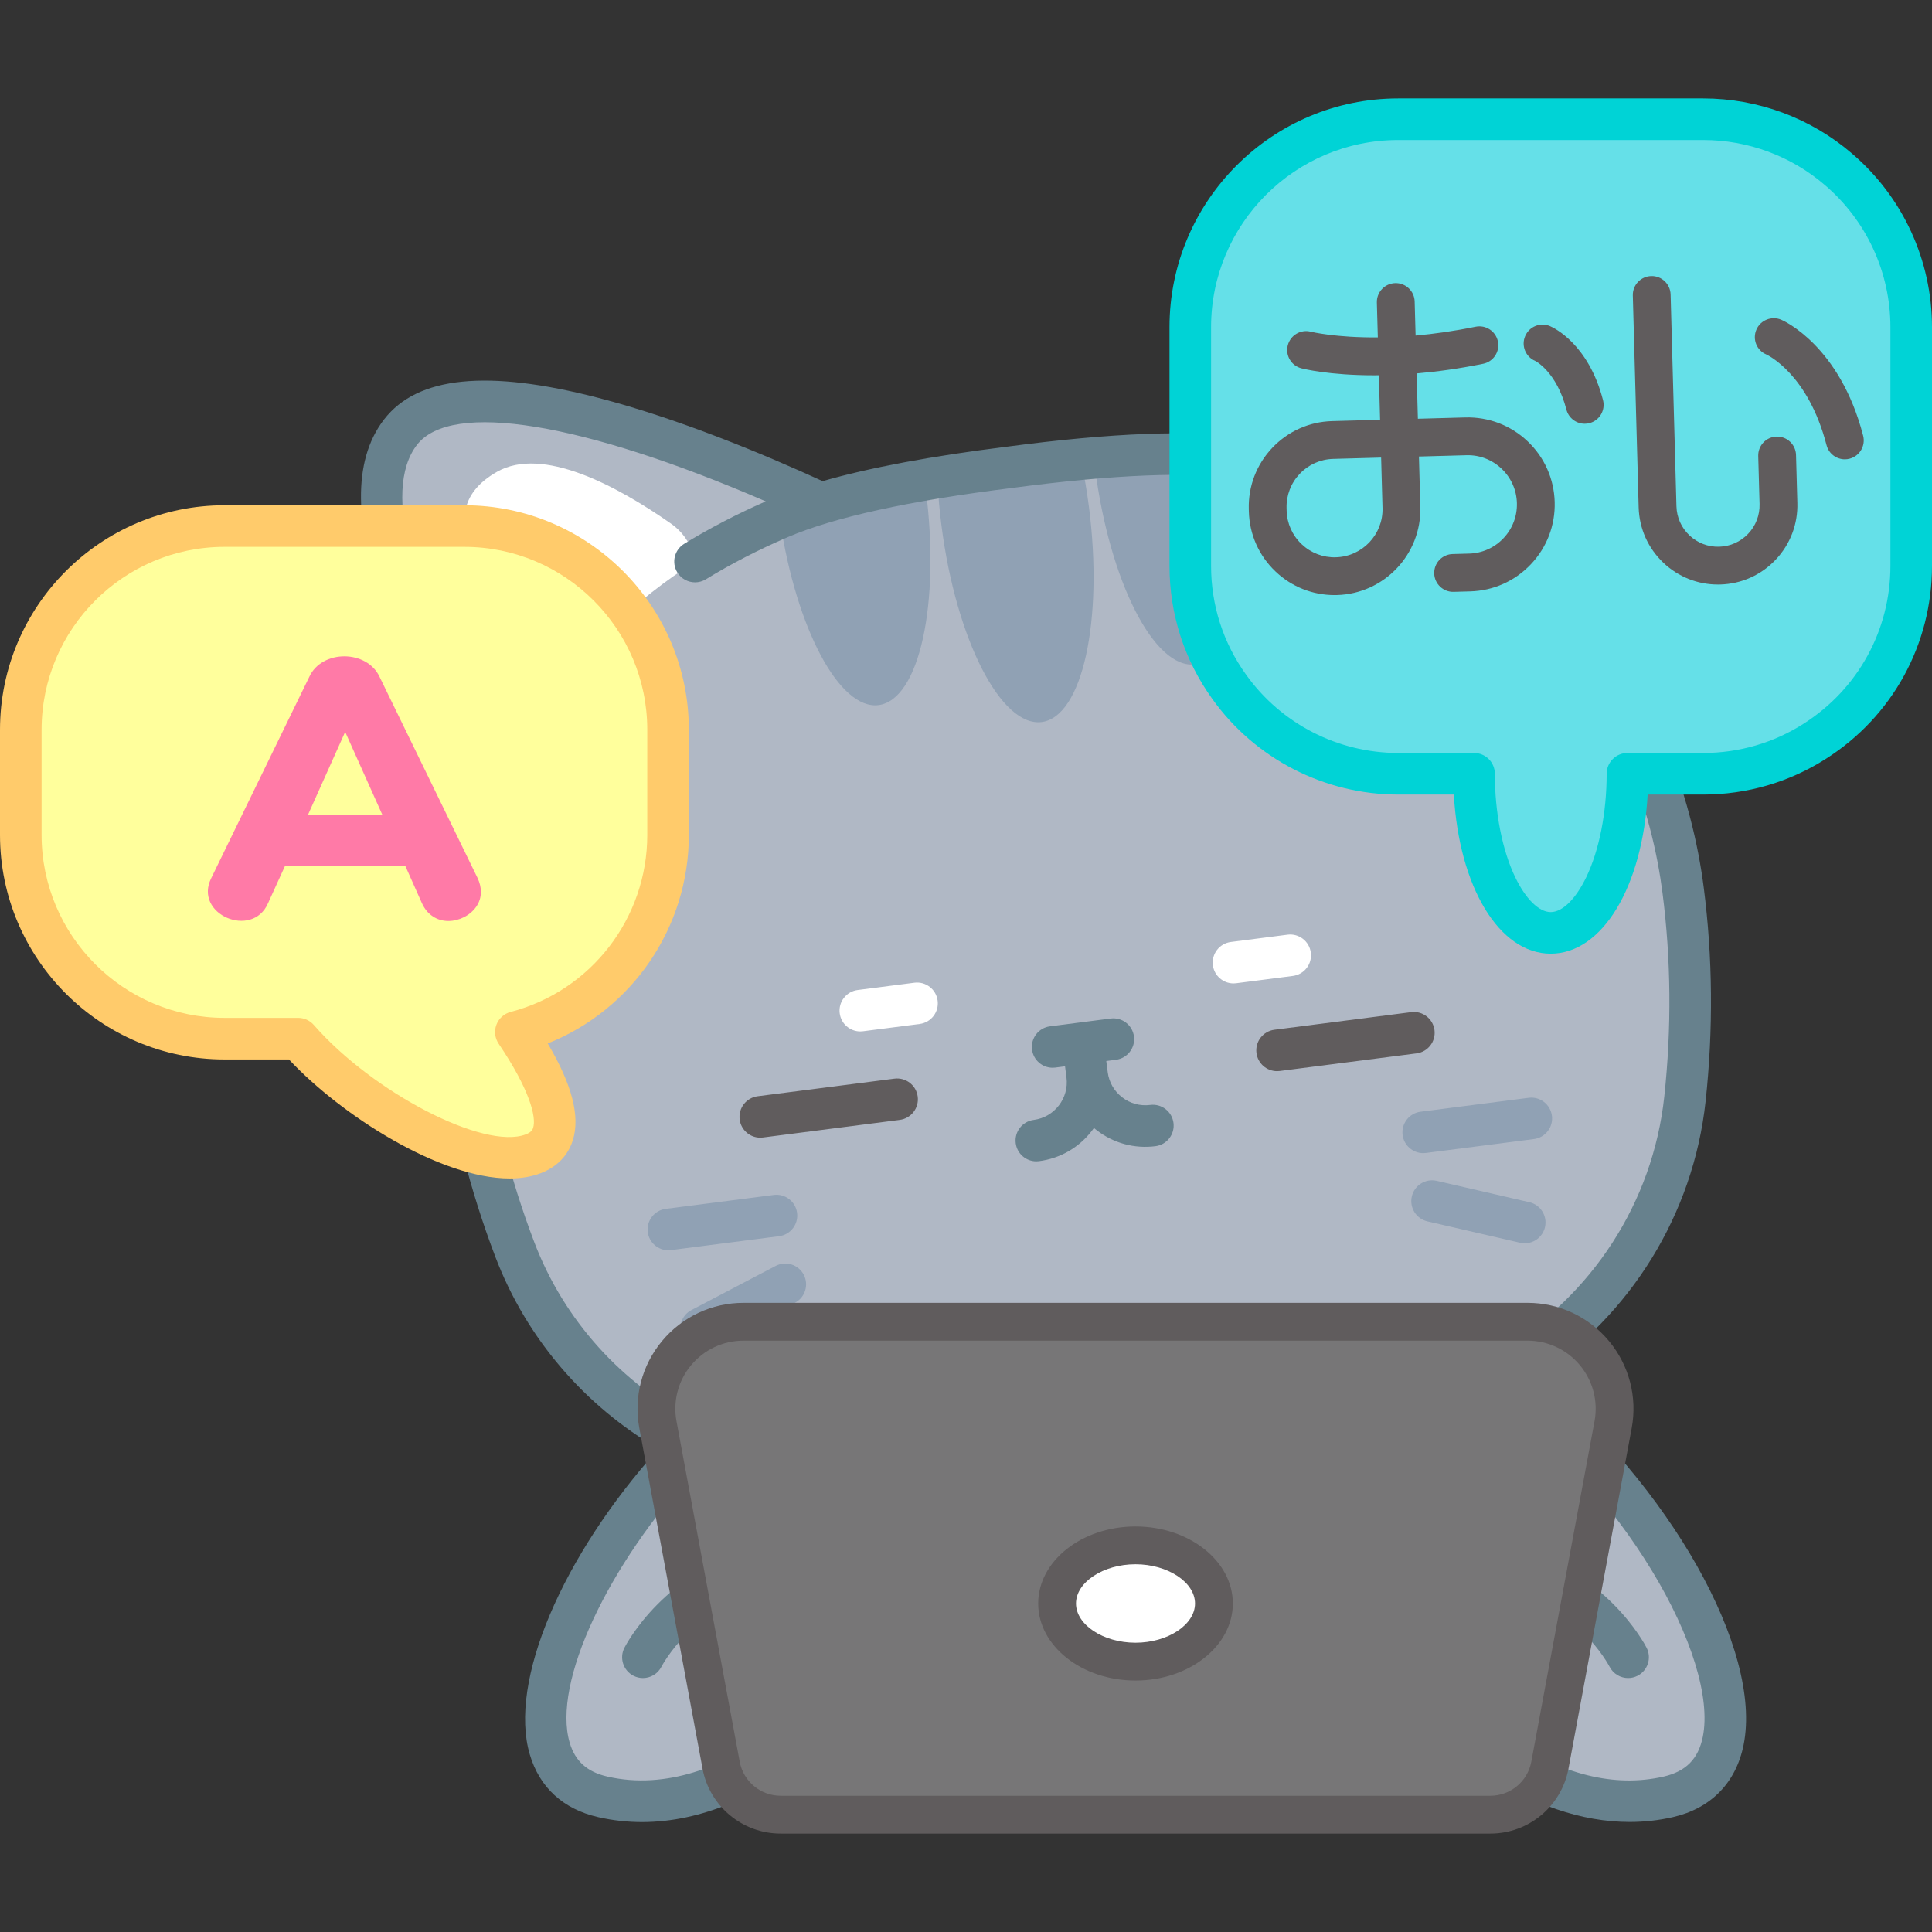 <?xml version="1.0" encoding="iso-8859-1"?>
<!-- Generator: Adobe Illustrator 28.0.0, SVG Export Plug-In . SVG Version: 6.00 Build 0)  -->
<svg xmlns="http://www.w3.org/2000/svg" xmlns:xlink="http://www.w3.org/1999/xlink" version="1.1" id="Capa_1" x="0px" y="0px" viewBox="0 0 512 512" style="enable-background:new 0 0 512 512;" xml:space="preserve">
<rect x="0" y="0" width="512" height="512" fill="#333333" stroke="none"/>
<g>
	<g>
		<path style="fill:#B0B8C5;" d="M397.654,364.145c27.051-14.585,45.501-41.659,48.875-72.929    c2.019-18.726,1.849-37.171-0.492-55.359c-2.706-21.029-10.668-44.828-26.735-65.428c8.143-24.704,23.178-79.816,1.678-96.414    c-21.655-16.717-78.283,26.047-103.025,46.43c-13.609-0.501-30.912,0.801-50.581,3.422c-19.696,2.445-36.766,5.567-49.805,9.497    c-29.107-13.467-94.71-40.477-111.417-18.835c-16.592,21.493,11.878,70.973,26.041,92.83    c-10.335,24.003-12.013,49.049-9.306,70.083c2.34,18.188,6.845,36.075,13.54,53.68c8.73,22.952,25.706,41.098,46.939,51.413    c-36.338,37.518-53.142,86.885-23.642,93.645c35.279,8.085,66.019-28.664,66.019-28.664H376.1c0,0,30.74,36.749,66.019,28.664    C476.804,468.232,447.483,401.38,397.654,364.145z"/>
		<g>
			<path style="fill:#90A1B4;" d="M288.582,134.335c3.874,30.106-1.747,55.623-12.512,57.009     c-10.789,1.388-22.687-21.874-26.561-51.98c-0.531-4.126-0.886-8.158-1.059-12.049c12.628-2.211,25.33-3.845,38.109-4.881     C287.377,126.241,288.055,130.231,288.582,134.335z"/>
			<g>
				<path style="fill:#90A1B4;" d="M245.355,129.844c3.871,30.083-1.724,55.62-12.513,57.009      c-10.374,1.335-21.825-20.274-26.103-48.782c6.483-2.615,13.261-4.753,20.27-6.381c6.008-1.382,12.032-2.65,18.076-3.756      C245.191,128.576,245.271,129.199,245.355,129.844z"/>
				<path style="fill:#90A1B4;" d="M329.599,122.003c3.14,28.771-2.449,52.714-12.869,54.055      c-10.789,1.388-22.667-21.9-26.538-51.983c-0.083-0.646-0.163-1.268-0.223-1.917c7.032-0.53,14.115-0.856,21.195-1.017      C317.401,120.994,323.557,121.304,329.599,122.003z"/>
			</g>
		</g>
		<path style="fill:#67818D;" d="M424.528,172.147l-10.468-3.447c15.298-46.463,16.623-80.23,3.543-90.328    c-12.731-9.83-49.575,7.922-96.142,46.329l-7.013-8.503c13.402-11.054,33.563-26.568,53.487-37.7    c26.493-14.8,44.942-17.699,56.403-8.851C447.884,87.824,434.565,141.668,424.528,172.147z"/>
		<path style="fill:#FFFFFF;" d="M134.572,157.952c0,0-2.204,7.455-1.694,15.427c0.456,7.37,5.577,12.382,11.64,13.968    c10.332-15.32,23.822-28.491,39.691-38.478c-0.672-3.944-2.833-7.626-6.437-10.139c-14.471-10.112-34.018-20.51-46.032-13.714    C110.816,136.872,134.572,157.952,134.572,157.952z"/>
		<path style="fill:#67818D;" d="M407.328,364.765c24.64-16.147,41.432-42.84,44.681-72.959c2.052-19.033,1.883-38.094-0.506-56.653    c-2.736-21.266-12.849-61.249-49.841-90.106c-2.401-1.873-5.863-1.444-7.735,0.955c-1.872,2.4-1.444,5.863,0.956,7.734    c33.882,26.431,43.168,63.236,45.689,82.823c2.278,17.701,2.439,35.891,0.479,54.064c-3.036,28.144-19.361,52.915-43.097,66.993    c-1.013-0.328-2.475,0.659-3.771,2.111c-4.049,2.14-8.286,3.987-12.698,5.488c-26.406,8.97-53.535,15.286-80.636,18.773    c-27.104,3.487-54.95,4.244-82.758,2.255c-10.554-0.76-32.449-9.627-34.15-9.668c-19.1-9.891-34.447-26.601-42.364-47.413    c-6.497-17.089-10.947-34.727-13.224-52.425c-2.52-19.587-2.855-57.545,23.231-91.691c1.848-2.418,1.386-5.877-1.033-7.725    c-2.418-1.847-5.877-1.385-7.724,1.034c-4.43,5.798-8.16,11.692-11.295,17.592c-22.564-37.022-30.437-65.866-21.027-78.057    c9.064-11.742,43.99-5.938,92.424,14.975c-7.653,3.361-14.923,7.138-21.621,11.251c-2.594,1.592-3.405,4.986-1.812,7.58    c1.04,1.694,2.848,2.628,4.701,2.628c0.983,0,1.979-0.263,2.879-0.816c6.688-4.107,13.996-7.869,21.717-11.181    c12.298-5.266,32.237-9.638,59.31-12.999c26.993-3.596,47.389-4.415,60.617-2.435c8.314,1.251,16.337,3.04,23.843,5.319    c2.909,0.884,5.99-0.76,6.874-3.672c0.884-2.912-0.76-5.99-3.672-6.874c-8.017-2.434-16.565-4.342-25.409-5.673    c-14.254-2.133-35.691-1.323-63.659,2.404c-19.878,2.468-36.166,5.521-48.697,9.108c-15.737-7.207-38.216-16.571-59.421-22.066    c-29.371-7.611-47.951-5.742-56.797,5.716c-17.657,22.873,6.793,69.378,24.199,96.726c-11.28,27.891-10.581,54.539-8.558,70.263    c2.387,18.555,7.049,37.037,13.854,54.935c8.282,21.773,23.802,39.55,43.227,50.873c-25.587,28.501-39.785,61.706-34.111,80.98    c2.575,8.748,8.835,14.493,18.102,16.618c3.959,0.907,7.849,1.314,11.649,1.314c32.796-0.001,58.623-30.374,59.828-31.814    c1.953-2.334,1.643-5.809-0.692-7.762c-2.334-1.952-5.809-1.643-7.762,0.692c-0.286,0.341-28.941,34.078-60.561,26.827    c-5.374-1.231-8.548-4.087-9.99-8.986c-4.646-15.78,10.046-47.104,33.738-72.683c10.187,4.468,21.181,7.276,32.598,8.099    c10.346,0.741,20.697,1.111,31.016,1.111c18.148,0,36.198-1.145,53.939-3.428c27.826-3.581,55.675-10.064,82.776-19.269    c4.148-1.411,8.157-3.099,12.023-5.016c15.929,12.434,30.21,28.372,40.625,45.465c10.572,17.352,15.651,33.857,13.583,44.151    c-1.175,5.849-4.473,9.204-10.377,10.557c-13.014,2.982-27.039-0.497-41.697-10.341c-11.374-7.64-18.794-16.403-18.864-16.486    c-1.953-2.334-5.428-2.643-7.763-0.691c-2.334,1.953-2.644,5.429-0.691,7.763c0.335,0.399,8.328,9.88,20.921,18.392    c13.105,8.86,26.418,13.391,39.097,13.39c3.886,0,7.716-0.427,11.459-1.284c10.057-2.305,16.706-9.099,18.72-19.13    C467.153,437.112,442.203,393.58,407.328,364.765z"/>
		<g>
			<g>
				<path style="fill:#90A1B4;" d="M377.165,305.592c-2.731,0-5.101-2.028-5.459-4.808c-0.389-3.019,1.744-5.781,4.762-6.169      l28.639-3.686c3.025-0.389,5.781,1.744,6.169,4.762c0.389,3.019-1.744,5.781-4.762,6.169l-28.639,3.686      C377.637,305.576,377.399,305.592,377.165,305.592z"/>
				<path style="fill:#90A1B4;" d="M404.07,329.48c-0.41,0-0.827-0.046-1.244-0.142l-24.548-5.663      c-2.966-0.684-4.815-3.643-4.131-6.609c0.685-2.965,3.642-4.812,6.609-4.131l24.548,5.663c2.966,0.684,4.815,3.643,4.131,6.609      C408.847,327.756,406.579,329.48,404.07,329.48z"/>
			</g>
			<g>
				<path style="fill:#90A1B4;" d="M177.123,331.335c-2.731,0-5.101-2.028-5.459-4.808c-0.389-3.019,1.744-5.781,4.762-6.169      l28.64-3.685c3.023-0.388,5.78,1.745,6.169,4.762c0.389,3.019-1.744,5.781-4.762,6.169l-28.64,3.685      C177.595,331.319,177.357,331.335,177.123,331.335z"/>
				<path style="fill:#90A1B4;" d="M185.804,357.569c-1.984,0-3.901-1.074-4.887-2.954c-1.412-2.696-0.372-6.026,2.324-7.439      l22.316-11.695c2.696-1.41,6.026-0.372,7.439,2.324c1.412,2.696,0.372,6.026-2.324,7.439l-22.316,11.695      C187.541,357.366,186.666,357.569,185.804,357.569z"/>
			</g>
		</g>
		<g>
			<path style="fill:#FFFFFF;" d="M326.887,260.612c-2.731,0-5.101-2.027-5.459-4.808c-0.389-3.019,1.744-5.781,4.762-6.169     l15.025-1.933c3.021-0.394,5.78,1.744,6.169,4.762c0.388,3.019-1.744,5.78-4.762,6.169l-15.024,1.933     C327.358,260.598,327.12,260.612,326.887,260.612z"/>
			<path style="fill:#FFFFFF;" d="M227.991,273.34c-2.731,0-5.101-2.028-5.459-4.808c-0.389-3.019,1.744-5.781,4.762-6.169     l15.023-1.933c3.025-0.387,5.781,1.745,6.169,4.762c0.388,3.019-1.744,5.781-4.762,6.169l-15.023,1.933     C228.463,273.324,228.225,273.34,227.991,273.34z"/>
		</g>
		<path style="fill:#67818D;" d="M310.986,297.579c-0.389-3.018-3.148-5.149-6.169-4.762c-2.662,0.342-5.304-0.372-7.433-2.014    c-2.126-1.641-3.485-4.009-3.828-6.67c0-0.001,0-0.001,0-0.002l-0.38-2.954l2.577-0.332c3.019-0.389,5.151-3.151,4.762-6.169    c-0.389-3.019-3.146-5.146-6.169-4.762l-16.086,2.07c-3.019,0.389-5.151,3.151-4.762,6.169c0.358,2.78,2.728,4.808,5.459,4.808    c0.234,0,0.472-0.016,0.71-0.046l2.578-0.332l0.38,2.954c0,0,0,0,0,0.001c0.707,5.498-3.19,10.544-8.686,11.251    c-3.02,0.389-5.152,3.15-4.763,6.168c0.357,2.781,2.728,4.809,5.459,4.809c0.234,0,0.472-0.016,0.709-0.046    c5.581-0.718,10.55-3.568,13.99-8.024c0.197-0.254,0.387-0.512,0.569-0.772c0.244,0.206,0.493,0.407,0.748,0.604    c4.458,3.44,9.989,4.935,15.573,4.219C309.243,303.36,311.375,300.598,310.986,297.579z"/>
		<path style="fill:#605C5D;" d="M338.434,283.868c-2.731,0-5.101-2.028-5.459-4.808c-0.388-3.019,1.744-5.781,4.762-6.169    l36.25-4.665c3.021-0.387,5.78,1.745,6.169,4.762c0.388,3.019-1.744,5.781-4.762,6.169l-36.249,4.665    C338.906,283.852,338.668,283.868,338.434,283.868z"/>
		<path style="fill:#605C5D;" d="M201.481,301.492c-2.731,0-5.101-2.028-5.459-4.808c-0.388-3.019,1.744-5.781,4.762-6.169    l36.251-4.665c3.022-0.384,5.78,1.744,6.169,4.762c0.389,3.019-1.744,5.781-4.762,6.169l-36.251,4.665    C201.953,301.477,201.715,301.492,201.481,301.492z"/>
	</g>
	<g>
		<g>
			<path style="fill:#67818D;" d="M170.378,444.699c-0.84,0-1.694-0.193-2.495-0.601c-2.712-1.381-3.792-4.699-2.411-7.411     c0.435-0.855,10.951-21.012,35.759-26.404c2.978-0.647,5.909,1.241,6.555,4.214c0.647,2.974-1.24,5.909-4.214,6.555     c-19.755,4.294-28.195,20.473-28.278,20.635C174.321,443.598,172.385,444.699,170.378,444.699z"/>
			<path style="fill:#67818D;" d="M431.465,444.699c-2.002,0-3.932-1.094-4.907-2.994c-0.369-0.709-8.751-16.406-28.287-20.653     c-2.974-0.646-4.861-3.581-4.215-6.555c0.648-2.975,3.58-4.864,6.556-4.214c24.81,5.392,35.324,25.549,35.759,26.404     c1.381,2.712,0.301,6.03-2.411,7.411C433.159,444.506,432.305,444.699,431.465,444.699z"/>
		</g>
	</g>
	<path style="fill:#777677;" d="M394.957,480.906H206.885c-7.736,0-14.371-5.517-15.783-13.122l-16.751-90.226   c-2.634-14.188,8.255-27.285,22.685-27.285h207.768c14.43,0,25.319,13.097,22.685,27.285l-16.751,90.226   C409.328,475.389,402.693,480.906,394.957,480.906z"/>
	<path style="fill:#605C5D;" d="M394.958,485.916H206.885c-10.147,0-18.856-7.241-20.708-17.217l-16.75-90.226   c-1.528-8.231,0.665-16.643,6.017-23.079c5.352-6.437,13.223-10.129,21.594-10.129h207.768c8.371,0,16.242,3.692,21.594,10.128   c5.351,6.436,7.545,14.849,6.018,23.079l-16.751,90.227C413.813,478.675,405.105,485.916,394.958,485.916z M197.037,355.284   c-5.385,0-10.447,2.375-13.889,6.515c-3.442,4.141-4.852,9.551-3.87,14.845l16.751,90.226c0.971,5.231,5.537,9.027,10.857,9.027   h188.072c5.32,0,9.886-3.797,10.856-9.027l16.752-90.226c0.982-5.294-0.429-10.705-3.871-14.845   c-3.442-4.14-8.505-6.515-13.889-6.515H197.037z"/>
	<path style="fill:#FFFF9C;" d="M59.505,139.41l63.543,0c29.82,0,53.995,24.174,53.995,53.995l0,27.857   c0,25.1-17.128,46.196-40.333,52.247c7.957,11.766,16.084,27.897,4.557,32.276c-14.636,5.559-46.375-12.394-62.25-30.529l-19.512,0   c-29.82,0-53.995-24.174-53.994-53.995v-27.857C5.511,163.584,29.685,139.41,59.505,139.41z"/>
	<path style="fill:#FFCB6B;" d="M135.038,312.306c-18.359,0.001-44.486-16.612-58.463-31.539h-17.07   C26.694,280.767,0,254.073,0,221.261v-27.857c0-32.811,26.694-59.505,59.505-59.505h63.544c32.811,0,59.505,26.694,59.505,59.505   v27.857c0,24.572-15.055,46.344-37.399,55.263c6.464,10.93,8.637,19.369,6.639,25.678c-1.29,4.074-4.252,7.094-8.569,8.734   C140.753,311.875,137.995,312.306,135.038,312.306z M59.505,144.92c-26.734,0-48.483,21.75-48.483,48.484v27.857   c0,26.734,21.75,48.484,48.483,48.484h19.513c1.589,0,3.1,0.686,4.147,1.881c15.761,18.006,45.144,33.188,56.146,29.007   c1.615-0.613,1.849-1.357,1.977-1.756c0.913-2.887-1.009-10.254-9.141-22.281c-1.002-1.481-1.223-3.357-0.592-5.031   c0.631-1.673,2.035-2.937,3.766-3.389c21.321-5.56,36.212-24.852,36.212-46.915v-27.857c0-26.734-21.749-48.484-48.483-48.484   H59.505z"/>
	<g>
		<path style="fill:#FF7AA7;" d="M127.435,236.303c0.124,5.986-7.82,9.838-12.676,6.583c-1.245-0.786-2.227-1.965-2.947-3.537    l-4.422-9.923H75.557l-4.52,9.923c-4.152,9.615-19.877,2.93-15.033-6.681c0,0,25.939-53.254,25.939-53.254    c3.311-7.324,15.318-7.292,18.669,0c0,0,25.939,53.254,25.939,53.254C127.14,233.913,127.435,235.125,127.435,236.303z     M101.299,215.867l-9.826-21.911l-9.826,21.911H101.299z"/>
	</g>
	<ellipse style="fill:#FFFFFF;" cx="300.921" cy="424.941" rx="20.782" ry="15.407"/>
	<path style="fill:#605C5D;" d="M300.922,445.358c-14.222,0-25.792-9.159-25.792-20.417c0-11.258,11.57-20.417,25.792-20.417   c14.221,0,25.792,9.159,25.792,20.417C326.713,436.2,315.143,445.358,300.922,445.358z M300.922,414.544   c-8.55,0-15.773,4.761-15.773,10.397c0,5.636,7.223,10.397,15.773,10.397c8.549,0,15.772-4.761,15.772-10.397   C316.694,419.305,309.471,414.544,300.922,414.544z"/>
	<g>
		<path style="fill:#65E0E8;" d="M506.489,86.697v63.255c0,19.549-10.183,36.719-25.544,46.481    c-8.548,5.475-18.706,8.622-29.583,8.622h-20.069c0,23.29-9.117,42.169-20.341,42.169c-11.223,0-20.316-18.88-20.316-42.169    h-20.094c-18.458,0-34.81-9.069-44.77-23.017c-6.517-9.044-10.332-20.119-10.332-32.086V86.697    c0-30.425,24.677-55.103,55.102-55.103h80.821c13.677,0,26.214,4.98,35.826,13.255C499.007,54.934,506.489,69.949,506.489,86.697z    "/>
		<path style="fill:#00D3D6;" d="M410.951,252.735c-13.711,0-24.282-17.774-25.671-42.169h-14.739    c-19.519,0-37.932-9.468-49.254-25.326c-7.426-10.305-11.358-22.514-11.358-35.288V86.697c0-33.422,27.191-60.613,60.613-60.613    h80.821c14.492,0,28.492,5.181,39.422,14.589C504.26,52.173,512,68.953,512,86.697v63.255c0,20.836-10.505,39.951-28.1,51.132    c-9.677,6.199-20.934,9.482-32.538,9.482h-14.714C435.257,234.961,424.675,252.735,410.951,252.735z M370.541,37.106    c-27.344,0-49.591,22.247-49.591,49.591v63.255c0,10.447,3.213,20.428,9.292,28.864c9.273,12.987,24.334,20.729,40.299,20.729    h20.094c3.043,0,5.511,2.467,5.511,5.511c0,10.301,1.97,20.298,5.403,27.427c2.785,5.781,6.299,9.232,9.402,9.232    c3.106,0,6.626-3.452,9.417-9.235c3.44-7.131,5.414-17.126,5.414-27.423c0-3.044,2.468-5.511,5.511-5.511h20.069    c9.492,0,18.694-2.68,26.61-7.752c14.413-9.159,23.007-24.796,23.007-41.84V86.697c0-14.513-6.33-28.238-17.367-37.655    c-8.948-7.703-20.395-11.936-32.25-11.936H370.541z"/>
		<g>
			<path style="fill:#605C5D;" d="M404.807,116.929c-4.473-4.233-10.331-6.46-16.483-6.301l-12.568,0.346l-0.331-12.011     c5.302-0.451,11.186-1.242,17.628-2.557c2.711-0.553,4.46-3.2,3.907-5.91c-0.554-2.71-3.198-4.46-5.911-3.907     c-5.792,1.182-11.113,1.916-15.901,2.34L374.9,79.9c-0.076-2.766-2.385-4.943-5.146-4.87c-2.766,0.076-4.946,2.38-4.87,5.146     l0.255,9.242c-11.15,0.088-17.585-1.465-17.762-1.51c-2.671-0.688-5.402,0.92-6.096,3.594c-0.695,2.678,0.913,5.412,3.591,6.107     c0.463,0.12,7.37,1.854,19.284,1.854c0.406,0,0.841-0.011,1.259-0.015l0.325,11.8l-12.704,0.35     c-6.068,0.167-11.709,2.687-15.883,7.097c-4.173,4.41-6.38,10.18-6.212,16.253l0.019,0.652     c0.167,6.068,2.687,11.709,7.097,15.882c4.253,4.025,9.774,6.221,15.607,6.221c0.214,0,0.429-0.003,0.643-0.009     c12.527-0.344,22.438-10.818,22.094-23.346l-0.368-13.36l12.568-0.346c3.495-0.103,6.792,1.17,9.321,3.563     c2.529,2.394,3.975,5.629,4.071,9.11c0.096,3.481-1.169,6.791-3.564,9.32c-2.393,2.529-5.628,3.975-9.11,4.071l-4.369,0.12     c-2.766,0.076-4.946,2.38-4.87,5.146c0.075,2.766,2.402,4.952,5.146,4.87l4.369-0.12c6.157-0.17,11.878-2.727,16.112-7.2     c4.233-4.473,6.472-10.327,6.301-16.483C411.838,126.884,409.281,121.162,404.807,116.929z M354.03,147.68     c-3.396,0.107-6.62-1.14-9.086-3.474c-2.466-2.333-3.876-5.487-3.969-8.885l-0.019-0.652c-0.093-3.393,1.14-6.62,3.474-9.086     c2.334-2.465,5.488-3.875,8.882-3.968l12.704-0.35l0.368,13.36C366.577,141.631,361.035,147.487,354.03,147.68z"/>
			<path style="fill:#605C5D;" d="M455.272,154.906c-5.398,0-10.507-2.031-14.443-5.757c-4.081-3.863-6.414-9.083-6.568-14.7     l-1.547-56.141c-0.076-2.766,2.104-5.069,4.87-5.146c2.752-0.096,5.069,2.104,5.146,4.87l1.547,56.141     c0.081,2.942,1.302,5.676,3.44,7.698c2.136,2.023,4.932,3.094,7.875,3.011c2.941-0.081,5.675-1.303,7.699-3.44     c2.022-2.138,3.092-4.934,3.011-7.875l-0.35-12.718c-0.076-2.766,2.104-5.069,4.87-5.146c2.739-0.077,5.07,2.104,5.146,4.87     l0.35,12.718c0.155,5.617-1.887,10.957-5.75,15.039c-3.863,4.081-9.083,6.413-14.7,6.568     C455.668,154.903,455.47,154.906,455.272,154.906z"/>
			<path style="fill:#605C5D;" d="M488.898,121.727c-2.228,0-4.261-1.498-4.845-3.755c-4.862-18.771-15.532-23.836-15.984-24.043     c-2.543-1.089-3.696-4.021-2.608-6.565c1.089-2.544,4.065-3.71,6.604-2.623c0.631,0.27,15.515,6.882,21.687,30.719     c0.694,2.679-0.915,5.412-3.593,6.106C489.737,121.675,489.314,121.727,488.898,121.727z"/>
			<path style="fill:#605C5D;" d="M419.96,112.301c-2.228,0-4.261-1.498-4.846-3.755c-2.608-10.071-8.235-12.882-8.291-12.906     c-2.544-1.089-3.724-4.033-2.635-6.577c1.088-2.545,4.035-3.724,6.576-2.635c1.033,0.442,10.203,4.747,14.05,19.605     c0.693,2.679-0.916,5.412-3.595,6.106C420.798,112.249,420.376,112.301,419.96,112.301z"/>
		</g>
	</g>
</g>
<g>
</g>
<g>
</g>
<g>
</g>
<g>
</g>
<g>
</g>
<g>
</g>
<g>
</g>
<g>
</g>
<g>
</g>
<g>
</g>
<g>
</g>
<g>
</g>
<g>
</g>
<g>
</g>
<g>
</g>
</svg>
